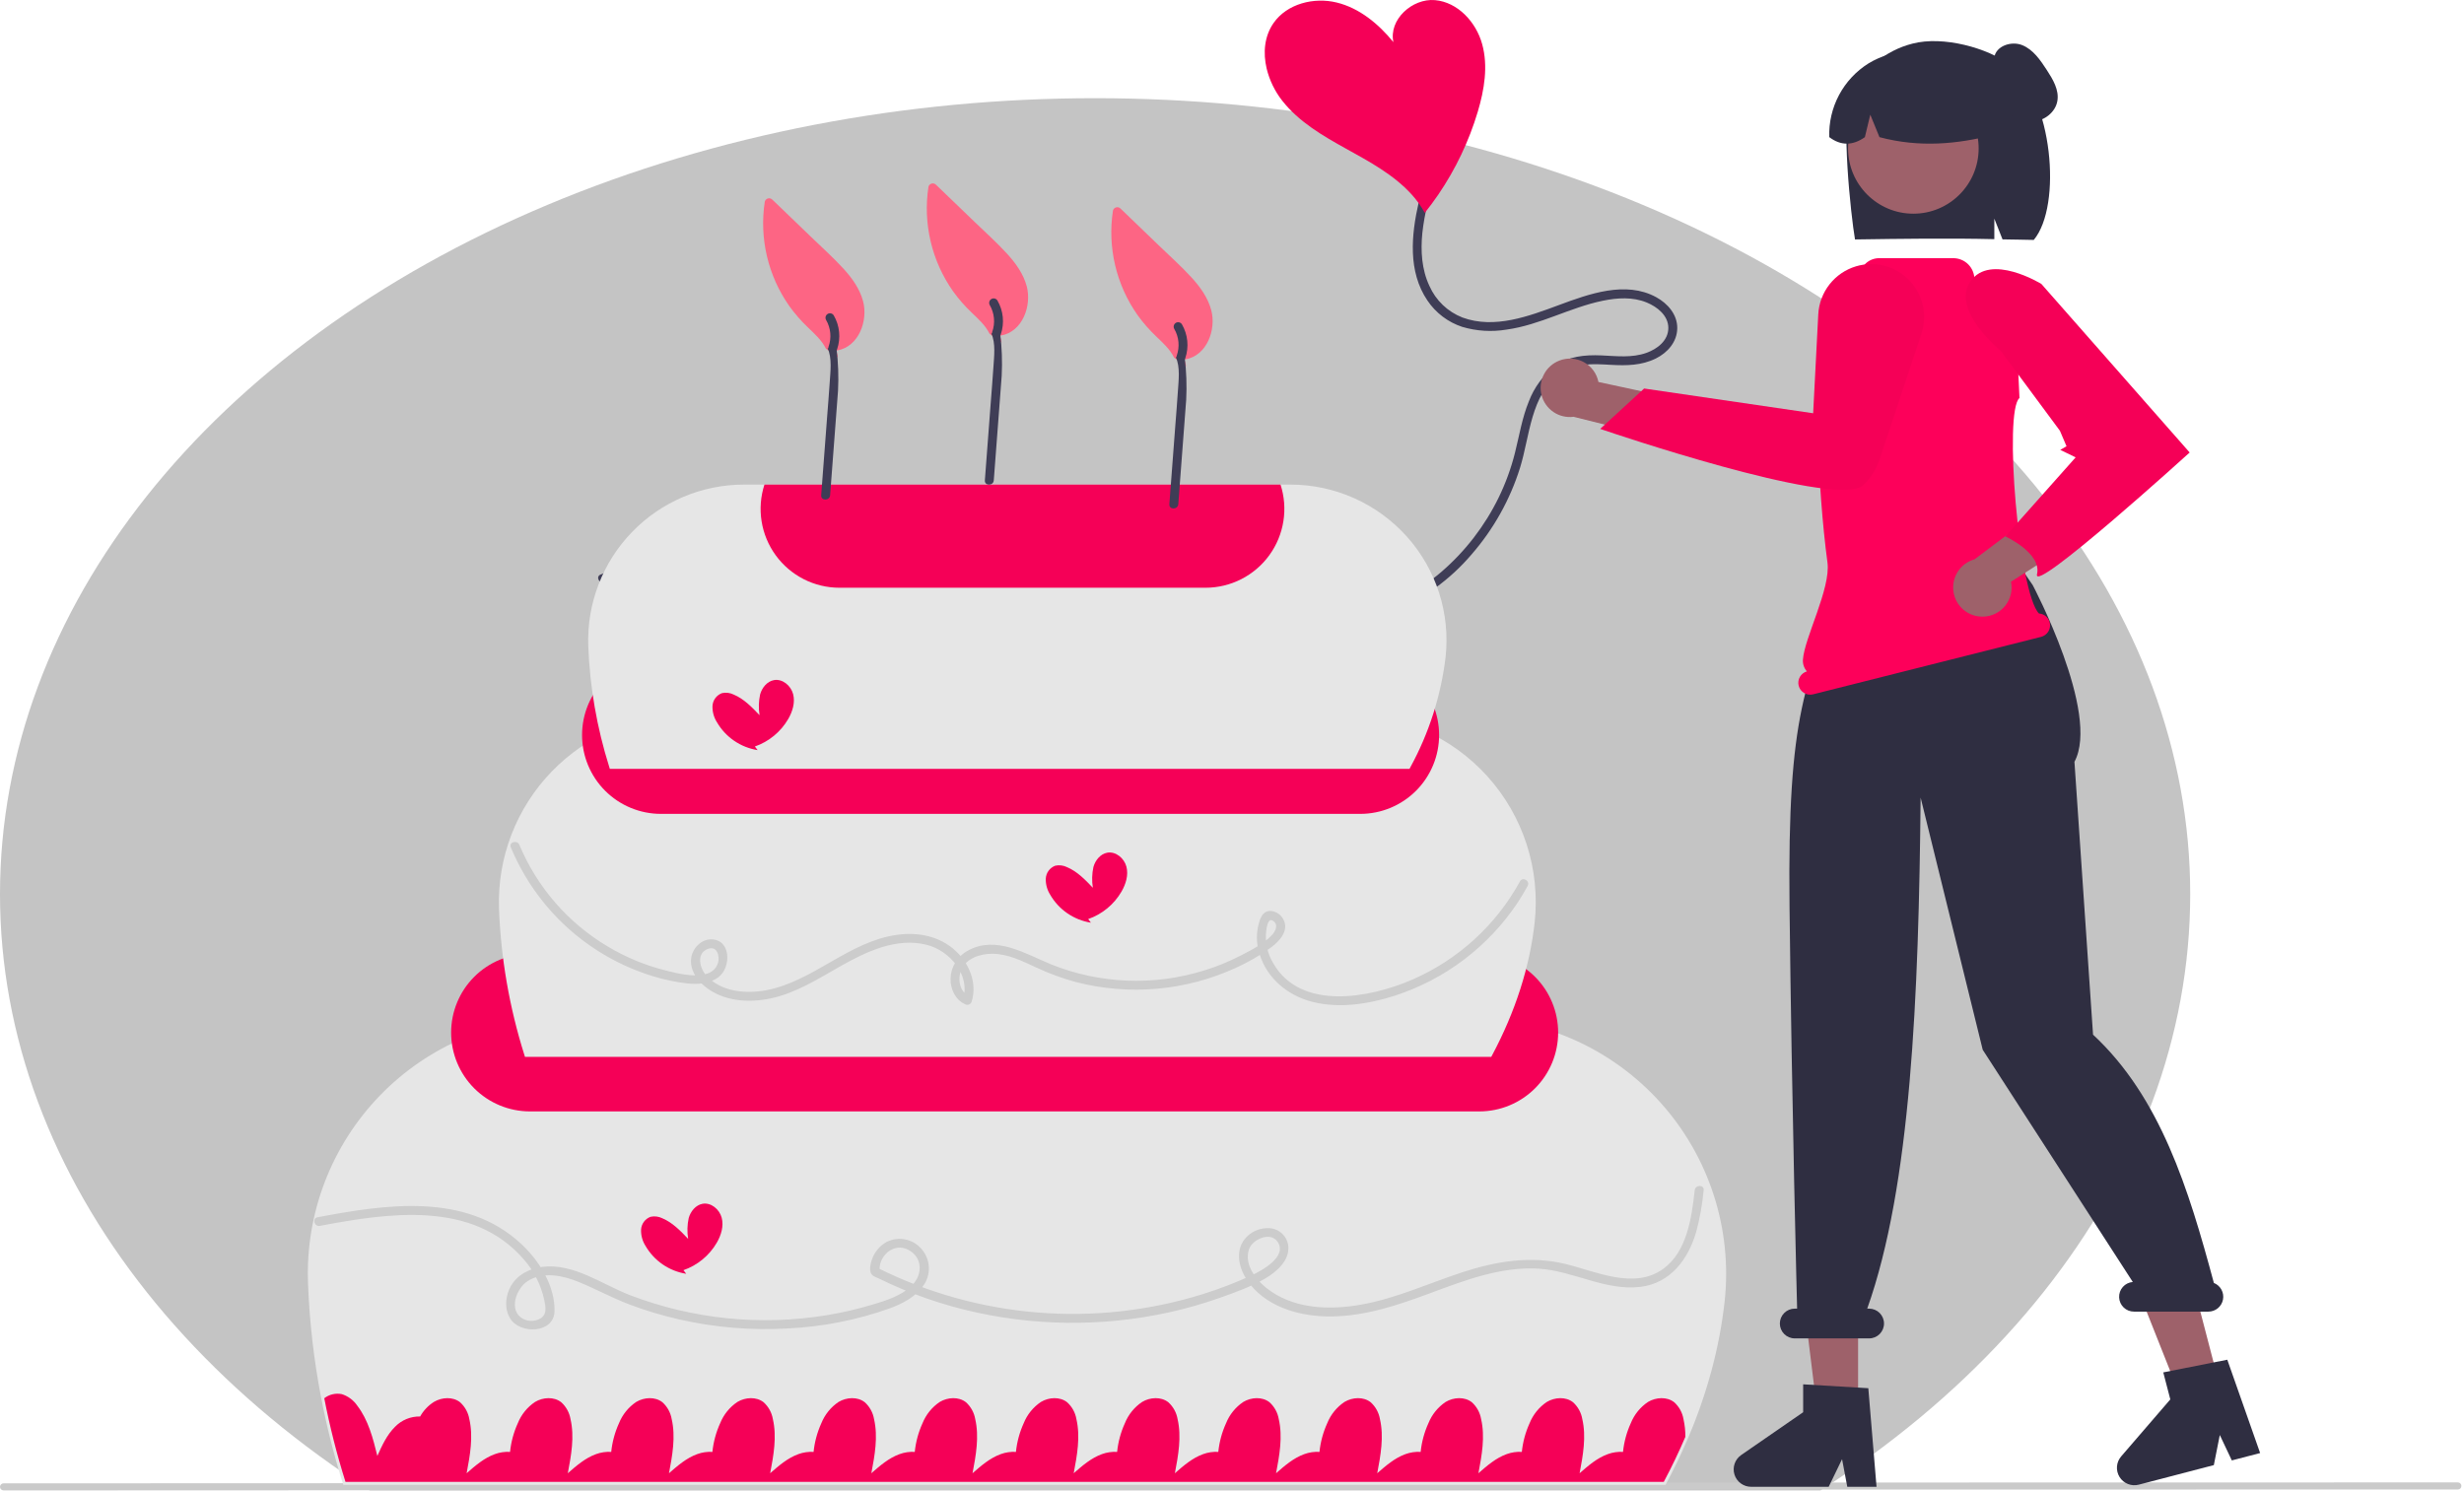 <svg width="828" height="501" viewBox="0 0 828 501" fill="none" xmlns="http://www.w3.org/2000/svg">
<g id="undraw_birthday_cake_re_bsw5 1" clip-path="url(#clip0_2_2)">
<ellipse id="background" cx="368" cy="300.5" rx="368" ry="267.5" fill="#C4C4C4"/>
<path id="candle3" d="M398.323 120.782C405.619 119.537 408.746 110.736 407.032 104.254C405.918 100.04 403.303 96.424 400.397 93.254C397.025 89.575 393.284 86.216 389.691 82.757C385.298 78.528 380.905 74.299 376.511 70.07C376.324 69.888 376.093 69.757 375.841 69.691C375.588 69.624 375.323 69.625 375.07 69.691C374.818 69.758 374.587 69.889 374.4 70.071C374.213 70.253 374.077 70.481 374.004 70.732C372.104 83.113 375.084 95.748 382.317 105.975C384.165 108.53 386.246 110.907 388.533 113.078C390.765 115.223 393.158 117.359 394.544 120.181L398.579 123.139C398.445 122.346 398.245 121.566 397.98 120.806C398.095 120.81 398.21 120.802 398.323 120.782V120.782Z" fill="#FD6584"/>
<path id="candle1" d="M281.324 117.782C288.619 116.537 291.746 107.736 290.032 101.254C288.918 97.04 286.303 93.424 283.397 90.254C280.025 86.575 276.284 83.216 272.691 79.757C268.298 75.528 263.905 71.299 259.511 67.07C259.324 66.888 259.093 66.757 258.841 66.691C258.588 66.624 258.323 66.625 258.07 66.691C257.818 66.758 257.587 66.889 257.4 67.071C257.213 67.253 257.077 67.481 257.004 67.732C255.104 80.113 258.085 92.748 265.318 102.975C267.165 105.53 269.246 107.907 271.533 110.078C273.765 112.223 276.158 114.359 277.544 117.181L281.579 120.139C281.445 119.346 281.245 118.566 280.98 117.806C281.095 117.81 281.21 117.802 281.324 117.782V117.782Z" fill="#FD6584"/>
<path id="candle2" d="M336.323 112.782C343.619 111.537 346.746 102.736 345.032 96.254C343.918 92.04 341.303 88.424 338.397 85.254C335.025 81.575 331.284 78.216 327.691 74.757C323.298 70.528 318.905 66.299 314.511 62.07C314.324 61.888 314.093 61.757 313.841 61.691C313.588 61.624 313.323 61.625 313.07 61.691C312.818 61.758 312.587 61.889 312.4 62.071C312.213 62.253 312.077 62.481 312.004 62.732C310.104 75.113 313.085 87.748 320.318 97.975C322.165 100.53 324.246 102.907 326.533 105.078C328.765 107.223 331.158 109.359 332.544 112.181L336.579 115.139C336.446 114.346 336.245 113.566 335.98 112.806C336.095 112.81 336.21 112.802 336.323 112.782V112.782Z" fill="#FD6584"/>
<g id="balloonstring">
<path id="Vector" d="M203.297 195.7C210.314 192.604 218.776 193.777 225.039 198.05C231.634 202.55 234.705 210.473 233.903 218.291C233.458 222.777 231.64 227.017 228.697 230.431L229.757 229.992C226.491 229.952 224.702 226.13 225.199 223.244C225.871 219.335 230.335 217.312 233.883 217.019C238.712 216.619 243.356 218.713 247.711 220.521C252.386 222.475 257.174 224.146 262.049 225.525C271.965 228.293 282.187 229.817 292.479 230.062C297.552 230.185 302.628 229.986 307.677 229.468C312.291 228.994 317.02 228.408 321.348 226.652C325.722 224.877 329.501 221.957 331.37 217.521C332.291 215.556 332.663 213.379 332.449 211.22C332.234 209.061 331.44 207 330.15 205.255C329.963 205.072 329.732 204.94 329.48 204.873C329.227 204.806 328.961 204.806 328.708 204.873C328.455 204.939 328.224 205.071 328.037 205.254C327.851 205.437 327.715 205.665 327.643 205.917C326.951 209.34 326.979 212.87 327.728 216.282C328.476 219.693 329.927 222.912 331.988 225.731C334.178 228.739 337.018 231.215 340.297 232.974C343.576 234.732 347.209 235.73 350.927 235.89C359.414 236.349 367.715 233.059 375.086 229.163C382.789 225.091 389.816 219.874 397.648 216.028C405.202 212.317 413.904 209.585 422.309 211.811C429.008 213.585 436.089 219.436 433.878 227.127C433.025 230.098 430.642 232.599 427.406 232.589C424.66 232.581 421.491 230.845 421.159 227.875C420.762 224.316 424.171 221.52 427.204 220.471C431.549 218.966 436.395 220.093 440.839 220.471C448.135 221.124 455.416 219.066 461.29 214.688C466.955 210.565 471.082 204.67 473.018 197.936C473.474 196.221 473.77 194.467 473.902 192.697C474.056 190.772 471.056 190.782 470.902 192.697C470.532 196.307 469.45 199.807 467.718 202.996C465.986 206.185 463.64 208.999 460.813 211.275C458.001 213.623 454.754 215.395 451.257 216.489C447.458 217.574 443.476 217.867 439.559 217.35C435.052 216.891 430.208 216.068 425.856 217.781C422.523 219.093 419.305 221.697 418.391 225.309C416.613 232.339 424.657 237.431 430.823 234.941C437.741 232.147 438.809 222.814 435.124 217.098C430.695 210.228 421.857 207.556 414.051 208.068C395.503 209.283 382.045 224.147 365.307 230.335C357.409 233.255 348.287 234.384 340.736 229.862C337.678 227.961 335.12 225.355 333.275 222.263C331.43 219.17 330.352 215.682 330.131 212.088C330.029 210.287 330.165 208.48 330.536 206.715L328.029 207.376C329.898 209.794 329.82 213.096 328.824 215.849C327.613 218.932 325.294 221.451 322.323 222.914C319.055 224.511 315.539 225.537 311.926 225.947C307.921 226.528 303.886 226.884 299.842 227.014C283.566 227.611 267.338 224.914 252.13 219.084C245.277 216.452 238.016 212.39 230.47 214.63C224.783 216.318 220.422 221.758 222.8 227.768C223.235 229.023 223.979 230.148 224.963 231.04C225.947 231.932 227.14 232.561 228.432 232.871C229.116 233.077 229.849 233.047 230.514 232.787C231.123 232.312 231.639 231.728 232.035 231.064C233.044 229.742 233.904 228.313 234.602 226.804C237.258 221.026 237.75 214.486 235.988 208.376C231.809 194.19 215.088 187.239 201.783 193.109C200.02 193.887 201.545 196.472 203.297 195.7L203.297 195.7Z" fill="#3F3D56"/>
<path id="Vector_2" d="M476.719 68.075C474.245 78.945 473.069 91.268 479.668 100.995C482.473 105.168 486.59 108.286 491.366 109.857C496.201 111.29 501.299 111.603 506.273 110.772C517.528 109.213 527.531 103.35 538.601 101.074C543.486 100.069 548.67 99.737 553.372 101.671C556.896 103.119 560.607 106.031 560.624 110.185C560.641 114.451 556.936 117.282 553.252 118.594C548.335 120.344 543.225 119.667 538.126 119.446C532.633 119.208 527.033 119.705 522.47 123.069C518.545 126.132 515.536 130.212 513.768 134.866C511.475 140.432 510.544 146.416 509.078 152.224C507.767 157.445 505.912 162.515 503.545 167.349C498.9 176.826 492.389 185.266 484.401 192.164C480.462 195.554 475.676 199.008 470.296 199.319C466.146 199.558 461.102 197.815 459.503 193.612C458.909 191.797 458.967 189.832 459.667 188.056C460.368 186.279 461.666 184.803 463.339 183.883C466.895 182.088 470.768 184.648 471.917 188.162C472.218 188.971 472.323 189.841 472.224 190.7C472.125 191.558 471.824 192.381 471.346 193.101C470.268 194.709 472.865 196.212 473.937 194.615C476.423 190.907 475.124 185.919 472.078 182.949C470.592 181.434 468.606 180.512 466.49 180.354C464.374 180.196 462.273 180.814 460.579 182.092C458.819 183.432 457.488 185.257 456.751 187.342C456.013 189.427 455.9 191.683 456.426 193.831C457.705 198.448 462.241 201.385 466.771 202.112C472.366 203.01 477.749 200.812 482.265 197.636C486.796 194.365 490.915 190.56 494.534 186.303C501.892 177.841 507.422 167.952 510.78 157.254C514.083 146.672 514.323 132.694 524.134 125.548C529.183 121.871 535.37 122.279 541.289 122.616C546.515 122.914 551.612 122.86 556.406 120.495C560.365 118.541 563.558 114.936 563.624 110.342C563.691 105.705 560.399 101.976 556.52 99.864C546.272 94.282 533.965 98.784 523.898 102.512C513.773 106.262 502.214 110.663 491.454 106.717C486.488 104.787 482.49 100.967 480.337 96.094C477.731 90.569 477.36 84.3 477.962 78.303C478.317 75.129 478.868 71.979 479.612 68.872C480.04 66.993 477.148 66.19 476.719 68.075V68.075Z" fill="#3F3D56"/>
</g>
<path id="haert" d="M496.587 37.562C493.62 47.467 489.148 56.856 483.327 65.402C481.887 67.502 480.374 69.549 478.787 71.542C477.554 69.3 476.06 67.213 474.337 65.322C468.287 58.672 460.177 54.322 452.307 49.962C444.437 45.602 436.447 40.922 430.887 33.852C428.392 30.669 426.606 26.991 425.647 23.062C424.387 17.732 424.867 12.172 427.977 7.722C432.497 1.252 441.507 -1.028 449.167 0.842C456.837 2.712 463.257 8.042 468.237 14.162C466.607 6.642 474.537 -0.618 482.207 0.042C489.877 0.712 496.027 7.412 498.067 14.832C500.117 22.242 498.787 30.182 496.587 37.562Z" fill="#F50057"/>
<path id="Vector_3" d="M827.13 499.407C827.13 499.564 827.1 499.719 827.04 499.863C826.981 500.008 826.893 500.139 826.783 500.25C826.672 500.36 826.541 500.448 826.396 500.508C826.251 500.567 826.096 500.598 825.94 500.597L600.91 500.627L585.19 500.637L574.82 500.647H563.35L557.09 500.657L539.71 500.667L266.25 500.807L264.17 500.817L141.85 500.857H139.83L35.71 500.897H33.69L1.19 500.907C0.874 500.907 0.572 500.782 0.349 500.559C0.125 500.336 4.57764e-05 500.033 4.57764e-05 499.717C4.57764e-05 499.402 0.125 499.099 0.349 498.876C0.572 498.653 0.874 498.527 1.19 498.527L34.03 498.517H36.05L140.14 498.477H142.16L263.53 498.437H265.6L369.02 498.397H370.38L537.81 498.297L555.16 498.287L563.1 498.277L575.65 498.267H586.37L603.26 498.257L825.94 498.217C826.096 498.217 826.251 498.247 826.396 498.307C826.541 498.367 826.672 498.454 826.783 498.565C826.893 498.675 826.981 498.807 827.04 498.951C827.1 499.096 827.13 499.251 827.13 499.407V499.407Z" fill="#CACACA"/>
<g id="maingroup">
<path id="Vector_4" d="M621.814 32.403C623.701 28.043 626.565 24.174 630.185 21.096C633.805 18.019 638.084 15.814 642.691 14.653C652.921 11.992 667.9 16.045 675.59 21.865C689.657 32.51 693.09 69.081 683.425 80.638C681.503 80.561 674.87 80.504 672.924 80.448L670.172 73.483V80.38C654.986 80.023 639.175 80.247 623.356 80.477C621.939 72.295 618.561 40.274 621.814 32.403Z" fill="#2F2E41"/>
<path id="Vector_5" d="M624.392 473.392L610.541 473.391L603.951 419.964L624.394 419.965L624.392 473.392Z" fill="#9E616A"/>
<path id="Vector_6" d="M745.646 464.778L732.242 468.272L712.389 418.235L732.172 413.079L745.646 464.778Z" fill="#9E616A"/>
<path id="Vector_7" d="M642.962 71.818C655.079 71.818 664.901 61.996 664.901 49.88C664.901 37.763 655.079 27.941 642.962 27.941C630.846 27.941 621.024 37.763 621.024 49.88C621.024 61.996 630.846 71.818 642.962 71.818Z" fill="#9E616A"/>
<path id="Vector_8" d="M627.888 21.312C632.103 18.742 636.932 17.352 641.868 17.287C646.805 17.222 651.668 18.484 655.95 20.942C660.231 23.4 663.774 26.963 666.207 31.258C668.64 35.554 669.875 40.424 669.782 45.36C657.823 48.417 645.079 49.695 631.575 46.096L628.488 38.541L626.668 46.102C622.536 49.008 618.548 49.003 614.704 46.086C614.541 41.164 615.673 36.286 617.987 31.938C620.3 27.59 623.715 23.926 627.888 21.312V21.312Z" fill="#2F2E41"/>
<path id="Vector_9" d="M630.588 499.692H620.759L619.005 490.413L614.512 499.692H588.444C587.194 499.692 585.977 499.293 584.971 498.552C583.964 497.812 583.221 496.769 582.849 495.576C582.477 494.383 582.496 493.103 582.904 491.921C583.311 490.74 584.085 489.72 585.114 489.01L605.931 474.633V465.252L627.827 466.559L630.588 499.692Z" fill="#2F2E41"/>
<path id="Vector_10" d="M759.49 488.349L749.979 490.828L745.941 482.291L743.934 492.404L718.708 498.979C717.499 499.294 716.221 499.215 715.06 498.752C713.899 498.29 712.917 497.468 712.256 496.407C711.596 495.347 711.291 494.103 711.388 492.857C711.484 491.611 711.976 490.429 712.792 489.482L729.31 470.319L726.943 461.242L748.461 456.983L759.49 488.349Z" fill="#2F2E41"/>
<path id="Vector_11" d="M743.946 431.179C735.469 399.666 726.043 368.847 703.345 347.732L697.096 256.032C705.884 239.712 683.067 196.637 683.067 196.637L675.096 185.032L619.846 194.621V194.621C606.916 229.889 600.611 238.584 601.354 304.808C602.096 371.032 603.901 439.818 603.901 439.818H603.102C601.776 439.818 600.504 440.345 599.567 441.283C598.629 442.22 598.102 443.492 598.102 444.818C598.102 446.144 598.629 447.416 599.567 448.354C600.504 449.292 601.776 449.818 603.102 449.818H628.102C629.428 449.818 630.7 449.292 631.638 448.354C632.575 447.416 633.102 446.144 633.102 444.818C633.102 443.492 632.575 442.22 631.638 441.283C630.7 440.345 629.428 439.818 628.102 439.818H627.458C642.132 398.57 644.753 335.129 645.405 268.062L666.272 352.819L716.702 430.859C715.416 430.959 714.218 431.554 713.361 432.518C712.504 433.483 712.054 434.742 712.106 436.031C712.158 437.32 712.707 438.539 713.639 439.432C714.571 440.325 715.812 440.822 717.102 440.818H742.102C743.265 440.82 744.392 440.415 745.288 439.675C746.185 438.934 746.795 437.904 747.013 436.762C747.232 435.62 747.045 434.437 746.485 433.418C745.925 432.399 745.027 431.607 743.946 431.179V431.179Z" fill="#2F2E41"/>
<g id="Vector_12" filter="url(#filter0_i_2_2)">
<path d="M688.783 205.185H688.782C688.575 204.369 688.114 203.64 687.466 203.102C686.819 202.564 686.017 202.245 685.177 202.19C678.374 195.285 673.277 134.004 678.629 129.769L678.62 129.693L677.026 95.635C676.968 94.399 676.457 93.226 675.589 92.343C674.722 91.459 673.559 90.926 672.324 90.845L663.903 90.295C663.787 90.291 663.678 90.242 663.597 90.159C663.517 90.076 663.472 89.965 663.472 89.849C663.472 88.919 663.289 87.999 662.933 87.139C662.577 86.28 662.056 85.5 661.398 84.842C660.74 84.184 659.96 83.663 659.101 83.307C658.242 82.951 657.321 82.768 656.391 82.768H631.46C629.845 82.769 628.286 83.359 627.075 84.427C625.864 85.496 625.085 86.97 624.884 88.572C624.873 88.682 624.821 88.784 624.738 88.858C624.655 88.931 624.547 88.971 624.436 88.968L624.433 88.968C621.6 88.909 618.84 89.869 616.654 91.671C614.468 93.474 613 96 612.518 98.792C609.109 118.623 610.719 160.01 614.096 185.032C615.272 193.743 606.297 210.466 605.852 217.754C605.808 218.459 605.903 219.165 606.133 219.832C606.362 220.5 606.721 221.115 607.188 221.644C606.194 221.93 605.35 222.592 604.834 223.489C604.318 224.386 604.17 225.448 604.422 226.451H604.422C604.681 227.48 605.338 228.364 606.249 228.908C607.16 229.452 608.249 229.612 609.278 229.352L685.882 210.042C686.91 209.782 687.794 209.125 688.338 208.214C688.882 207.303 689.042 206.214 688.783 205.185Z" fill="#FD005A"/>
</g>
<path id="Vector_13" d="M524.015 121.186C525.344 120.667 526.771 120.446 528.195 120.538C529.619 120.63 531.005 121.033 532.256 121.719C533.508 122.404 534.593 123.356 535.437 124.507C536.281 125.658 536.862 126.979 537.139 128.379L614.115 144.933L602.214 158.47L528.794 140.081C526.412 140.391 523.999 139.817 522.011 138.467C520.024 137.117 518.601 135.085 518.012 132.756C517.423 130.427 517.709 127.963 518.815 125.831C519.922 123.698 521.772 122.046 524.015 121.186V121.186Z" fill="#9E616A"/>
<path id="Vector_14" d="M625.336 163.6C613.451 169.821 541.659 145.484 538.523 144.416L537.726 144.144L552.489 130.573L609.29 138.89L611.011 105.633C611.206 101.963 612.53 98.443 614.803 95.555C617.075 92.667 620.185 90.552 623.706 89.501C626.825 88.573 630.138 88.519 633.285 89.343C636.433 90.167 639.294 91.839 641.557 94.176C643.821 96.513 645.4 99.426 646.123 102.598C646.846 105.77 646.686 109.08 645.659 112.167L631.604 154.429C630.521 157.673 628.672 160.608 626.212 162.984C625.951 163.23 625.655 163.438 625.336 163.6Z" fill="#F50057"/>
<path id="Vector_15" d="M559.697 499.032H115.362L115.252 498.682L115.142 498.332C113.689 493.714 112.361 489.031 111.165 484.319C109.97 479.607 108.907 474.864 107.985 470.124C106.732 463.688 105.728 457.185 104.978 450.661C104.228 444.136 103.733 437.591 103.497 431.069C103.086 419.508 105.012 407.983 109.16 397.185C113.308 386.386 119.593 376.536 127.637 368.223C135.681 359.91 145.32 353.306 155.977 348.805C166.633 344.305 178.088 342.002 189.656 342.032H493.826C505.922 342.011 517.886 344.54 528.939 349.453C539.992 354.367 549.885 361.555 557.974 370.548C566.062 379.542 572.164 390.14 575.882 401.65C579.6 413.16 580.85 425.325 579.55 437.351V437.352C578.683 445.127 577.228 452.825 575.198 460.38C573.098 468.196 570.447 475.853 567.266 483.294C566.184 485.829 565.033 488.37 563.812 490.916C562.595 493.457 561.317 495.986 559.979 498.502L559.838 498.767L559.697 499.032Z" fill="#E6E6E6"/>
<path id="Vector_16" d="M497.096 373.532H178.096C171.068 373.532 164.328 370.74 159.358 365.771C154.388 360.801 151.596 354.061 151.596 347.032C151.596 340.004 154.388 333.264 159.358 328.294C164.328 323.324 171.068 320.532 178.096 320.532H497.096C504.124 320.532 510.865 323.324 515.834 328.294C520.804 333.264 523.596 340.004 523.596 347.032C523.596 354.061 520.804 360.801 515.834 365.771C510.865 370.74 504.124 373.532 497.096 373.532V373.532Z" fill="#F50057"/>
<path id="Vector_17" d="M501.12 355.205H176.414L176.194 354.505C171.171 338.569 168.308 322.031 167.682 305.334C167.394 296.863 168.815 288.42 171.861 280.51C174.906 272.6 179.513 265.384 185.407 259.292C191.302 253.201 198.362 248.359 206.168 245.055C213.974 241.751 222.365 240.053 230.841 240.062H452.876C461.742 240.052 470.51 241.91 478.609 245.515C486.709 249.119 493.959 254.388 499.886 260.98C505.814 267.572 510.288 275.338 513.015 283.774C515.742 292.209 516.663 301.124 515.716 309.939C514.08 324.866 509.265 339.918 501.403 354.675L501.12 355.205Z" fill="#E6E6E6"/>
<path id="Vector_18" d="M457.096 273.532H222.096C215.068 273.532 208.328 270.74 203.358 265.771C198.388 260.801 195.596 254.061 195.596 247.032C195.596 240.004 198.388 233.264 203.358 228.294C208.328 223.324 215.068 220.532 222.096 220.532H457.096C464.124 220.532 470.865 223.324 475.834 228.294C480.804 233.264 483.596 240.004 483.596 247.032C483.596 254.061 480.804 260.801 475.834 265.771C470.865 270.74 464.124 273.532 457.096 273.532V273.532Z" fill="#F50057"/>
<path id="Vector_19" d="M472.746 180.322C467.82 174.832 461.794 170.441 455.059 167.432C448.325 164.424 441.032 162.867 433.656 162.862H250.066C243.036 162.855 236.076 164.264 229.601 167.005C223.127 169.745 217.27 173.762 212.381 178.814C207.492 183.866 203.671 189.851 201.144 196.412C198.618 202.973 197.438 209.976 197.676 217.002C198.192 230.826 200.56 244.518 204.716 257.712L204.936 258.412H473.646L473.926 257.882C480.203 246.398 484.225 233.818 485.776 220.822C486.569 213.535 485.819 206.163 483.574 199.185C481.329 192.207 477.64 185.78 472.746 180.322V180.322Z" fill="#E6E6E6"/>
<path id="Vector_20" d="M430.306 162.862H256.886C255.598 166.839 255.269 171.064 255.925 175.192C256.582 179.321 258.205 183.235 260.664 186.616C263.122 189.997 266.345 192.748 270.07 194.646C273.795 196.543 277.916 197.532 282.096 197.532H405.096C409.276 197.532 413.397 196.543 417.122 194.646C420.847 192.748 424.07 189.997 426.529 186.616C428.987 183.235 430.611 179.321 431.267 175.192C431.924 171.064 431.594 166.839 430.306 162.862V162.862Z" fill="#F50057"/>
<path id="Vector_21" d="M566.346 482.902C564.186 487.962 561.769 493.006 559.096 498.032H116.096C113.194 488.807 110.813 479.426 108.966 469.932C109.792 469.291 110.747 468.835 111.765 468.597C112.784 468.359 113.841 468.344 114.866 468.552C116.977 469.221 118.802 470.581 120.046 472.412C123.776 477.252 125.336 483.382 126.806 489.322C128.376 485.822 130.006 482.232 132.746 479.532C133.837 478.402 135.15 477.51 136.602 476.913C138.055 476.316 139.616 476.026 141.186 476.062C142.296 474.077 143.88 472.397 145.796 471.173C148.486 469.573 152.156 469.353 154.606 471.283C156.25 472.765 157.346 474.76 157.716 476.943C159.086 482.903 157.946 489.122 156.806 495.142C159.696 492.602 162.676 490.023 166.286 488.713C167.92 488.115 169.659 487.859 171.396 487.963C171.736 484.636 172.614 481.387 173.996 478.343C175.165 475.424 177.186 472.926 179.796 471.173C182.486 469.573 186.156 469.353 188.606 471.283C190.25 472.765 191.346 474.76 191.716 476.943C193.086 482.903 191.946 489.122 190.806 495.142C193.696 492.602 196.676 490.023 200.286 488.713C201.92 488.115 203.659 487.859 205.396 487.963C205.736 484.636 206.614 481.387 207.996 478.343C209.165 475.424 211.186 472.926 213.796 471.173C216.486 469.573 220.156 469.353 222.606 471.283C224.25 472.765 225.346 474.76 225.716 476.943C227.086 482.903 225.946 489.122 224.806 495.142C227.696 492.602 230.676 490.023 234.286 488.713C235.92 488.115 237.659 487.859 239.396 487.963C239.736 484.636 240.614 481.387 241.996 478.343C243.165 475.424 245.186 472.926 247.796 471.173C250.486 469.573 254.156 469.353 256.606 471.283C258.25 472.765 259.346 474.76 259.716 476.943C261.086 482.903 259.946 489.122 258.806 495.142C261.696 492.602 264.676 490.023 268.286 488.713C269.92 488.115 271.659 487.859 273.396 487.963C273.736 484.636 274.614 481.387 275.996 478.343C277.165 475.424 279.186 472.926 281.796 471.173C284.486 469.573 288.156 469.353 290.606 471.283C292.25 472.765 293.346 474.76 293.716 476.943C295.086 482.903 293.946 489.122 292.806 495.142C295.696 492.602 298.676 490.023 302.286 488.713C303.92 488.115 305.659 487.859 307.396 487.963C307.736 484.636 308.614 481.387 309.996 478.343C311.165 475.424 313.186 472.926 315.796 471.173C318.486 469.573 322.156 469.353 324.606 471.283C326.25 472.765 327.346 474.76 327.716 476.943C329.086 482.903 327.946 489.122 326.806 495.142C329.696 492.602 332.676 490.023 336.286 488.713C337.92 488.115 339.659 487.859 341.396 487.963C341.736 484.636 342.614 481.387 343.996 478.343C345.165 475.424 347.186 472.926 349.796 471.173C352.486 469.573 356.156 469.353 358.606 471.283C360.25 472.765 361.346 474.76 361.716 476.943C363.086 482.903 361.946 489.122 360.806 495.142C363.696 492.602 366.676 490.023 370.286 488.713C371.92 488.115 373.659 487.859 375.396 487.963C375.736 484.636 376.614 481.387 377.996 478.343C379.165 475.424 381.186 472.926 383.796 471.173C386.486 469.573 390.156 469.353 392.606 471.283C394.25 472.765 395.346 474.76 395.716 476.943C397.086 482.903 395.946 489.122 394.806 495.142C397.696 492.602 400.676 490.023 404.286 488.713C405.92 488.115 407.659 487.859 409.396 487.963C409.736 484.636 410.614 481.387 411.996 478.343C413.165 475.424 415.186 472.926 417.796 471.173C420.486 469.573 424.156 469.353 426.606 471.283C428.25 472.765 429.346 474.76 429.716 476.943C431.086 482.903 429.946 489.122 428.806 495.142C431.696 492.602 434.676 490.023 438.286 488.713C439.92 488.115 441.659 487.859 443.396 487.963C443.736 484.636 444.614 481.387 445.996 478.343C447.165 475.424 449.186 472.926 451.796 471.173C454.486 469.573 458.156 469.353 460.606 471.283C462.25 472.765 463.346 474.76 463.716 476.943C465.086 482.903 463.946 489.122 462.806 495.142C465.696 492.602 468.676 490.023 472.286 488.713C473.92 488.115 475.659 487.859 477.396 487.963C477.736 484.636 478.614 481.387 479.996 478.343C481.165 475.424 483.186 472.926 485.796 471.173C488.486 469.573 492.156 469.353 494.606 471.283C496.25 472.765 497.346 474.76 497.716 476.943C499.086 482.903 497.946 489.122 496.806 495.142C499.696 492.602 502.676 490.023 506.286 488.713C507.92 488.115 509.659 487.859 511.396 487.963C511.736 484.636 512.614 481.387 513.996 478.343C515.165 475.424 517.186 472.926 519.796 471.173C522.486 469.573 526.156 469.353 528.606 471.283C530.25 472.765 531.346 474.76 531.716 476.943C533.086 482.903 531.946 489.122 530.806 495.142C533.696 492.602 536.676 490.023 540.286 488.713C541.92 488.115 543.659 487.859 545.396 487.963C545.736 484.636 546.614 481.387 547.996 478.343C549.165 475.424 551.186 472.926 553.796 471.173C556.486 469.573 560.156 469.353 562.606 471.283C564.25 472.765 565.346 474.76 565.716 476.943C566.151 478.899 566.362 480.898 566.346 482.902V482.902Z" fill="#F50057"/>
<path id="Vector_22" d="M171.65 284.761C175.944 295.107 182.484 304.369 190.796 311.878C199.107 319.388 208.983 324.957 219.71 328.183C223.365 329.293 227.113 330.071 230.908 330.507C234.523 330.897 238.489 330.669 241.481 328.376C245.791 325.074 245.698 315.633 238.873 315.703C235.499 315.737 232.675 318.828 232.256 322.038C231.766 325.785 234.095 329.286 236.887 331.55C243.011 336.518 251.414 337.132 258.88 335.577C267.454 333.791 274.969 328.944 282.488 324.696C291.097 319.832 301.328 314.947 311.454 317.553C319.133 319.529 326.136 327.59 323.632 335.82L325.836 334.924C322.502 333.412 321.692 329.235 323.001 326.039C324.639 322.038 329.43 320.544 333.404 320.547C338.644 320.551 343.484 322.982 348.135 325.125C352.415 327.14 356.862 328.779 361.425 330.024C379.423 334.702 398.485 333.011 415.378 325.238C419.525 323.361 423.471 321.071 427.158 318.402C430.075 316.251 433.444 312.486 431.093 308.71C430.661 307.974 430.054 307.355 429.326 306.909C428.599 306.463 427.773 306.203 426.921 306.151C424.868 306.14 423.967 307.567 423.326 309.307C422.06 313.011 422.046 317.028 423.287 320.741C425.891 328.968 432.832 334.647 441.064 336.72C450.168 339.013 459.971 337.449 468.773 334.616C485.602 329.146 500.1 318.168 509.928 303.452C511.156 301.603 512.291 299.697 513.351 297.747C514.273 296.05 511.684 294.534 510.761 296.233C502.688 310.95 489.951 322.566 474.555 329.254C460.425 335.39 437.033 339.909 427.793 323.614C425.879 320.401 425.07 316.65 425.489 312.934C425.656 311.758 426.034 308.353 427.76 309.464C429.714 310.722 428.652 312.945 427.408 314.274C424.607 317.268 420.371 319.371 416.761 321.232C412.891 323.222 408.853 324.867 404.693 326.148C387.843 331.405 369.696 330.7 353.305 324.15C344.608 320.588 334.681 314.265 325.251 319.491C323.543 320.394 322.104 321.733 321.08 323.372C320.056 325.01 319.484 326.891 319.421 328.822C319.317 332.366 320.989 336.003 324.322 337.514C324.521 337.625 324.743 337.689 324.971 337.703C325.199 337.717 325.427 337.679 325.638 337.593C325.849 337.507 326.039 337.375 326.192 337.206C326.346 337.037 326.46 336.836 326.525 336.618C328.402 330.45 325.804 323.995 321.251 319.696C315.896 314.639 308.605 313.191 301.457 314.178C285.221 316.419 273.449 329.735 257.556 332.789C250.7 334.107 242.241 333.367 237.309 327.827C235.105 325.352 233.861 320.339 237.981 318.882C241.004 317.812 241.949 321.396 241.275 323.602C239.193 330.415 227.687 327.192 222.912 325.957C216.345 324.246 210.058 321.604 204.241 318.11C190.93 310.214 180.517 298.24 174.543 283.963C173.823 282.2 170.919 282.971 171.65 284.761H171.65Z" fill="#CCCCCC"/>
<path id="Vector_23" d="M107.495 411.999C130.493 407.665 158.769 403.299 176.02 423.276C179.442 427.156 181.806 431.851 182.885 436.91C183.342 439.185 183.914 441.709 181.605 443.114C180.716 443.628 179.711 443.908 178.685 443.929C177.659 443.951 176.643 443.712 175.734 443.237C170.695 440.441 173.502 433.005 177.295 430.568C182.459 427.251 189.103 428.667 194.403 430.827C200.154 433.17 205.593 436.165 211.412 438.373C216.912 440.458 222.551 442.155 228.288 443.452C240.173 446.144 252.374 447.165 264.54 446.484C276.339 445.946 287.991 443.653 299.114 439.682C303.37 438.094 307.799 435.8 310.392 431.921C311.583 430.196 312.195 428.136 312.136 426.041C312.078 423.945 311.353 421.923 310.066 420.267C308.714 418.449 306.766 417.163 304.562 416.633C302.359 416.104 300.039 416.364 298.008 417.369C296.129 418.384 294.602 419.945 293.63 421.846C292.831 423.412 291.79 426.508 292.809 428.158C293.327 428.996 294.593 429.329 295.422 429.735C296.811 430.416 298.211 431.074 299.622 431.707C302.09 432.816 304.588 433.857 307.115 434.829C312.647 436.954 318.305 438.735 324.057 440.161C346.687 445.756 370.303 446.048 393.065 441.016C398.725 439.761 404.303 438.164 409.77 436.235C414.938 434.41 420.394 432.457 425.146 429.691C428.893 427.511 433.285 423.766 432.932 418.97C432.79 417.218 431.971 415.589 430.647 414.432C429.324 413.274 427.601 412.679 425.845 412.772C424.042 412.777 422.275 413.284 420.744 414.237C419.213 415.189 417.977 416.548 417.175 418.163C415.139 422.781 417.176 428.04 420.146 431.726C426.56 439.686 437.501 442.545 447.317 442.447C458.692 442.334 469.476 438.741 480.026 434.834C491.842 430.459 504.177 425.601 517.013 426.377C528.58 427.077 539.48 433.92 551.226 432.499C561.421 431.266 567.406 423.107 570.051 413.818C571.246 409.289 572.063 404.668 572.494 400.004C572.708 398.088 569.706 398.104 569.494 400.004C568.473 409.123 566.924 420.687 558.861 426.478C549.083 433.5 536.351 427.312 526.103 424.817C514.28 421.94 502.676 423.902 491.278 427.636C480.051 431.314 469.243 436.341 457.549 438.44C447.391 440.263 436.147 440.061 427.288 434.142C422.935 431.234 417.743 425.516 419.746 419.789C420.89 416.517 426.85 413.84 429.271 417.273C432.835 422.328 423.874 427.119 420.432 428.703C415.161 431.121 409.742 433.201 404.208 434.932C367.988 446.23 328.8 443.067 294.861 426.106L295.604 427.401C295.027 422.22 300.29 417.36 305.314 420.085C310.098 422.681 310.066 428.379 306.496 431.952C302.98 435.472 297.937 437.038 293.297 438.432C288.175 439.97 282.961 441.177 277.685 442.045C255.527 445.654 232.809 443.34 211.835 435.337C202.441 431.737 192.713 424.426 182.182 425.788C177.981 426.331 173.919 428.369 171.736 432.123C169.812 435.432 169.398 439.781 171.443 443.131C174.708 448.478 186.14 448.231 186.338 440.731C186.563 432.188 181.172 423.657 175.149 418.059C156.394 400.624 129.633 404.784 106.697 409.106C104.802 409.463 105.605 412.355 107.495 411.999L107.495 411.999Z" fill="#CCCCCC"/>
<path id="Vector_24" d="M398.096 120.032H395.096C396.672 123.24 396.028 128.12 395.809 131.596C395.564 135.483 395.229 139.365 394.935 143.248C394.273 151.979 393.612 160.711 392.951 169.442C392.805 171.368 395.806 171.359 395.951 169.442L397.71 146.213C398.009 142.259 398.309 138.305 398.608 134.352C398.851 129.573 398.68 124.782 398.096 120.032V120.032Z" fill="#3F3D56"/>
<path id="Vector_25" d="M398.308 120.372C398.941 118.504 399.167 116.521 398.971 114.558C398.775 112.595 398.161 110.696 397.171 108.99C396.963 108.661 396.636 108.425 396.257 108.333C395.879 108.241 395.48 108.299 395.144 108.495C394.808 108.692 394.561 109.011 394.456 109.386C394.351 109.76 394.396 110.161 394.58 110.504C395.374 111.863 395.86 113.38 396.004 114.947C396.148 116.514 395.947 118.094 395.415 119.575C395.31 119.958 395.362 120.368 395.558 120.713C395.755 121.059 396.08 121.312 396.464 121.418C396.847 121.524 397.256 121.473 397.602 121.277C397.948 121.081 398.202 120.755 398.308 120.372H398.308Z" fill="#3F3D56"/>
<path id="Vector_26" d="M281.096 117.032H278.096C279.672 120.24 279.028 125.12 278.809 128.596C278.564 132.483 278.229 136.365 277.935 140.248C277.273 148.979 276.612 157.711 275.951 166.442C275.805 168.368 278.806 168.359 278.951 166.442L280.71 143.213C281.009 139.259 281.309 135.305 281.608 131.352C281.851 126.573 281.68 121.782 281.096 117.032Z" fill="#3F3D56"/>
<path id="Vector_27" d="M281.308 117.372C281.941 115.504 282.167 113.521 281.971 111.558C281.775 109.595 281.161 107.696 280.171 105.99C279.963 105.661 279.636 105.425 279.257 105.333C278.879 105.241 278.48 105.299 278.144 105.495C277.808 105.692 277.561 106.011 277.456 106.386C277.351 106.76 277.396 107.161 277.58 107.504C278.374 108.863 278.86 110.38 279.004 111.947C279.148 113.514 278.947 115.094 278.416 116.575C278.31 116.958 278.362 117.368 278.558 117.713C278.755 118.059 279.08 118.312 279.464 118.418C279.847 118.524 280.257 118.473 280.602 118.277C280.948 118.081 281.202 117.755 281.308 117.372H281.308Z" fill="#3F3D56"/>
<path id="Vector_28" d="M336.096 112.032H333.096C334.672 115.24 334.028 120.12 333.809 123.596C333.564 127.483 333.229 131.365 332.935 135.248C332.273 143.979 331.612 152.711 330.951 161.442C330.805 163.368 333.806 163.359 333.951 161.442L335.71 138.213C336.009 134.259 336.309 130.305 336.608 126.352C336.851 121.573 336.68 116.782 336.096 112.032V112.032Z" fill="#3F3D56"/>
<path id="Vector_29" d="M336.308 112.372C336.941 110.504 337.167 108.521 336.971 106.558C336.775 104.595 336.161 102.696 335.171 100.99C334.963 100.661 334.636 100.425 334.257 100.333C333.879 100.241 333.48 100.299 333.144 100.495C332.808 100.692 332.561 101.011 332.456 101.386C332.351 101.76 332.396 102.161 332.58 102.504C333.374 103.863 333.86 105.38 334.004 106.947C334.148 108.514 333.947 110.094 333.415 111.575C333.31 111.958 333.362 112.368 333.558 112.713C333.755 113.059 334.08 113.312 334.464 113.418C334.847 113.524 335.256 113.473 335.602 113.277C335.948 113.081 336.202 112.755 336.308 112.372H336.308Z" fill="#3F3D56"/>
<path id="Vector_30" d="M378.518 291.268C377.778 288.443 374.952 286.058 372.079 286.579C369.771 286.998 368.069 289.115 367.431 291.373C366.935 293.673 366.87 296.044 367.24 298.367C364.664 295.657 361.983 292.874 358.535 291.429C357.322 290.833 355.942 290.663 354.621 290.949C353.722 291.277 352.939 291.863 352.371 292.633C351.802 293.403 351.473 294.323 351.424 295.279C351.362 297.2 351.88 299.094 352.91 300.716C354.349 303.2 356.324 305.332 358.691 306.956C361.058 308.58 363.758 309.656 366.594 310.104L365.665 308.891C370.385 307.245 374.361 303.966 376.875 299.645C378.335 297.116 379.258 294.092 378.518 291.268Z" fill="#F50057"/>
<path id="Vector_31" d="M242.518 409.268C241.778 406.443 238.952 404.058 236.079 404.579C233.771 404.998 232.069 407.115 231.431 409.373C230.935 411.673 230.87 414.044 231.24 416.367C228.664 413.657 225.983 410.874 222.535 409.429C221.322 408.833 219.942 408.663 218.621 408.949C217.722 409.277 216.939 409.863 216.371 410.633C215.802 411.403 215.473 412.323 215.424 413.279C215.362 415.2 215.88 417.094 216.91 418.716C218.349 421.2 220.324 423.332 222.691 424.956C225.058 426.58 227.758 427.656 230.594 428.104L229.665 426.891C234.385 425.245 238.361 421.966 240.876 417.645C242.335 415.116 243.258 412.092 242.518 409.268Z" fill="#F50057"/>
<path id="Vector_32" d="M266.518 233.268C265.778 230.443 262.952 228.058 260.079 228.579C257.771 228.998 256.069 231.115 255.431 233.373C254.935 235.672 254.87 238.044 255.24 240.367C252.664 237.657 249.983 234.874 246.535 233.429C245.322 232.833 243.942 232.663 242.621 232.949C241.722 233.277 240.939 233.863 240.371 234.633C239.802 235.403 239.473 236.323 239.424 237.279C239.362 239.2 239.88 241.094 240.91 242.716C242.349 245.2 244.324 247.332 246.691 248.956C249.058 250.58 251.758 251.656 254.594 252.104L253.665 250.891C258.385 249.245 262.361 245.966 264.876 241.645C266.335 239.116 267.258 236.092 266.518 233.268Z" fill="#F50057"/>
<path id="Vector_33" d="M666.472 207.241C667.899 207.203 669.299 206.852 670.576 206.213C671.852 205.575 672.972 204.665 673.858 203.546C674.745 202.428 675.375 201.129 675.705 199.741C676.034 198.352 676.056 196.909 675.767 195.511L704.551 177.157L688.324 169.313L663.529 187.975C661.213 188.616 659.213 190.083 657.907 192.099C656.601 194.116 656.081 196.541 656.443 198.916C656.806 201.291 658.028 203.45 659.876 204.984C661.725 206.519 664.072 207.322 666.473 207.241L666.472 207.241Z" fill="#9E616A"/>
<path id="Vector_34" d="M672.34 117.922C672.34 117.922 655.444 104.26 662.149 94.566C668.854 84.872 685.976 95.428 685.976 95.428L735.815 152.08C735.815 152.08 682.873 200.133 684.515 192.996C686.157 185.86 673.877 180.281 673.877 180.281L697.502 153.71L692.32 151.198L694.434 149.982L692.211 144.772L672.34 117.922Z" fill="#F50057"/>
<path id="Vector_35" d="M687.779 23.489C685.611 20.165 683.221 16.652 679.541 15.166C675.86 13.681 670.641 15.457 670.141 19.394C669.767 22.337 672.012 24.865 673.703 27.303C675.393 29.741 676.492 33.421 674.284 35.402L673.042 36.043C674.23 37.577 675.76 38.811 677.511 39.647C679.262 40.482 681.184 40.895 683.124 40.853C686.984 40.609 690.705 37.744 691.356 33.931C691.991 30.213 689.839 26.649 687.779 23.489Z" fill="#2F2E41"/>
</g>
</g>
<defs>
<filter id="filter0_i_2_2" x="604.302" y="82.768" width="84.602" height="150.706" filterUnits="userSpaceOnUse" color-interpolation-filters="sRGB">
<feFlood flood-opacity="0" result="BackgroundImageFix"/>
<feBlend mode="normal" in="SourceGraphic" in2="BackgroundImageFix" result="shape"/>
<feColorMatrix in="SourceAlpha" type="matrix" values="0 0 0 0 0 0 0 0 0 0 0 0 0 0 0 0 0 0 127 0" result="hardAlpha"/>
<feOffset dy="4"/>
<feGaussianBlur stdDeviation="2"/>
<feComposite in2="hardAlpha" operator="arithmetic" k2="-1" k3="1"/>
<feColorMatrix type="matrix" values="0 0 0 0 0 0 0 0 0 0 0 0 0 0 0 0 0 0 0.25 0"/>
<feBlend mode="normal" in2="shape" result="effect1_innerShadow_2_2"/>
</filter>
<clipPath id="clip0_2_2">
<rect width="827.13" height="500.907" fill="white"/>
</clipPath>
</defs>
</svg>
